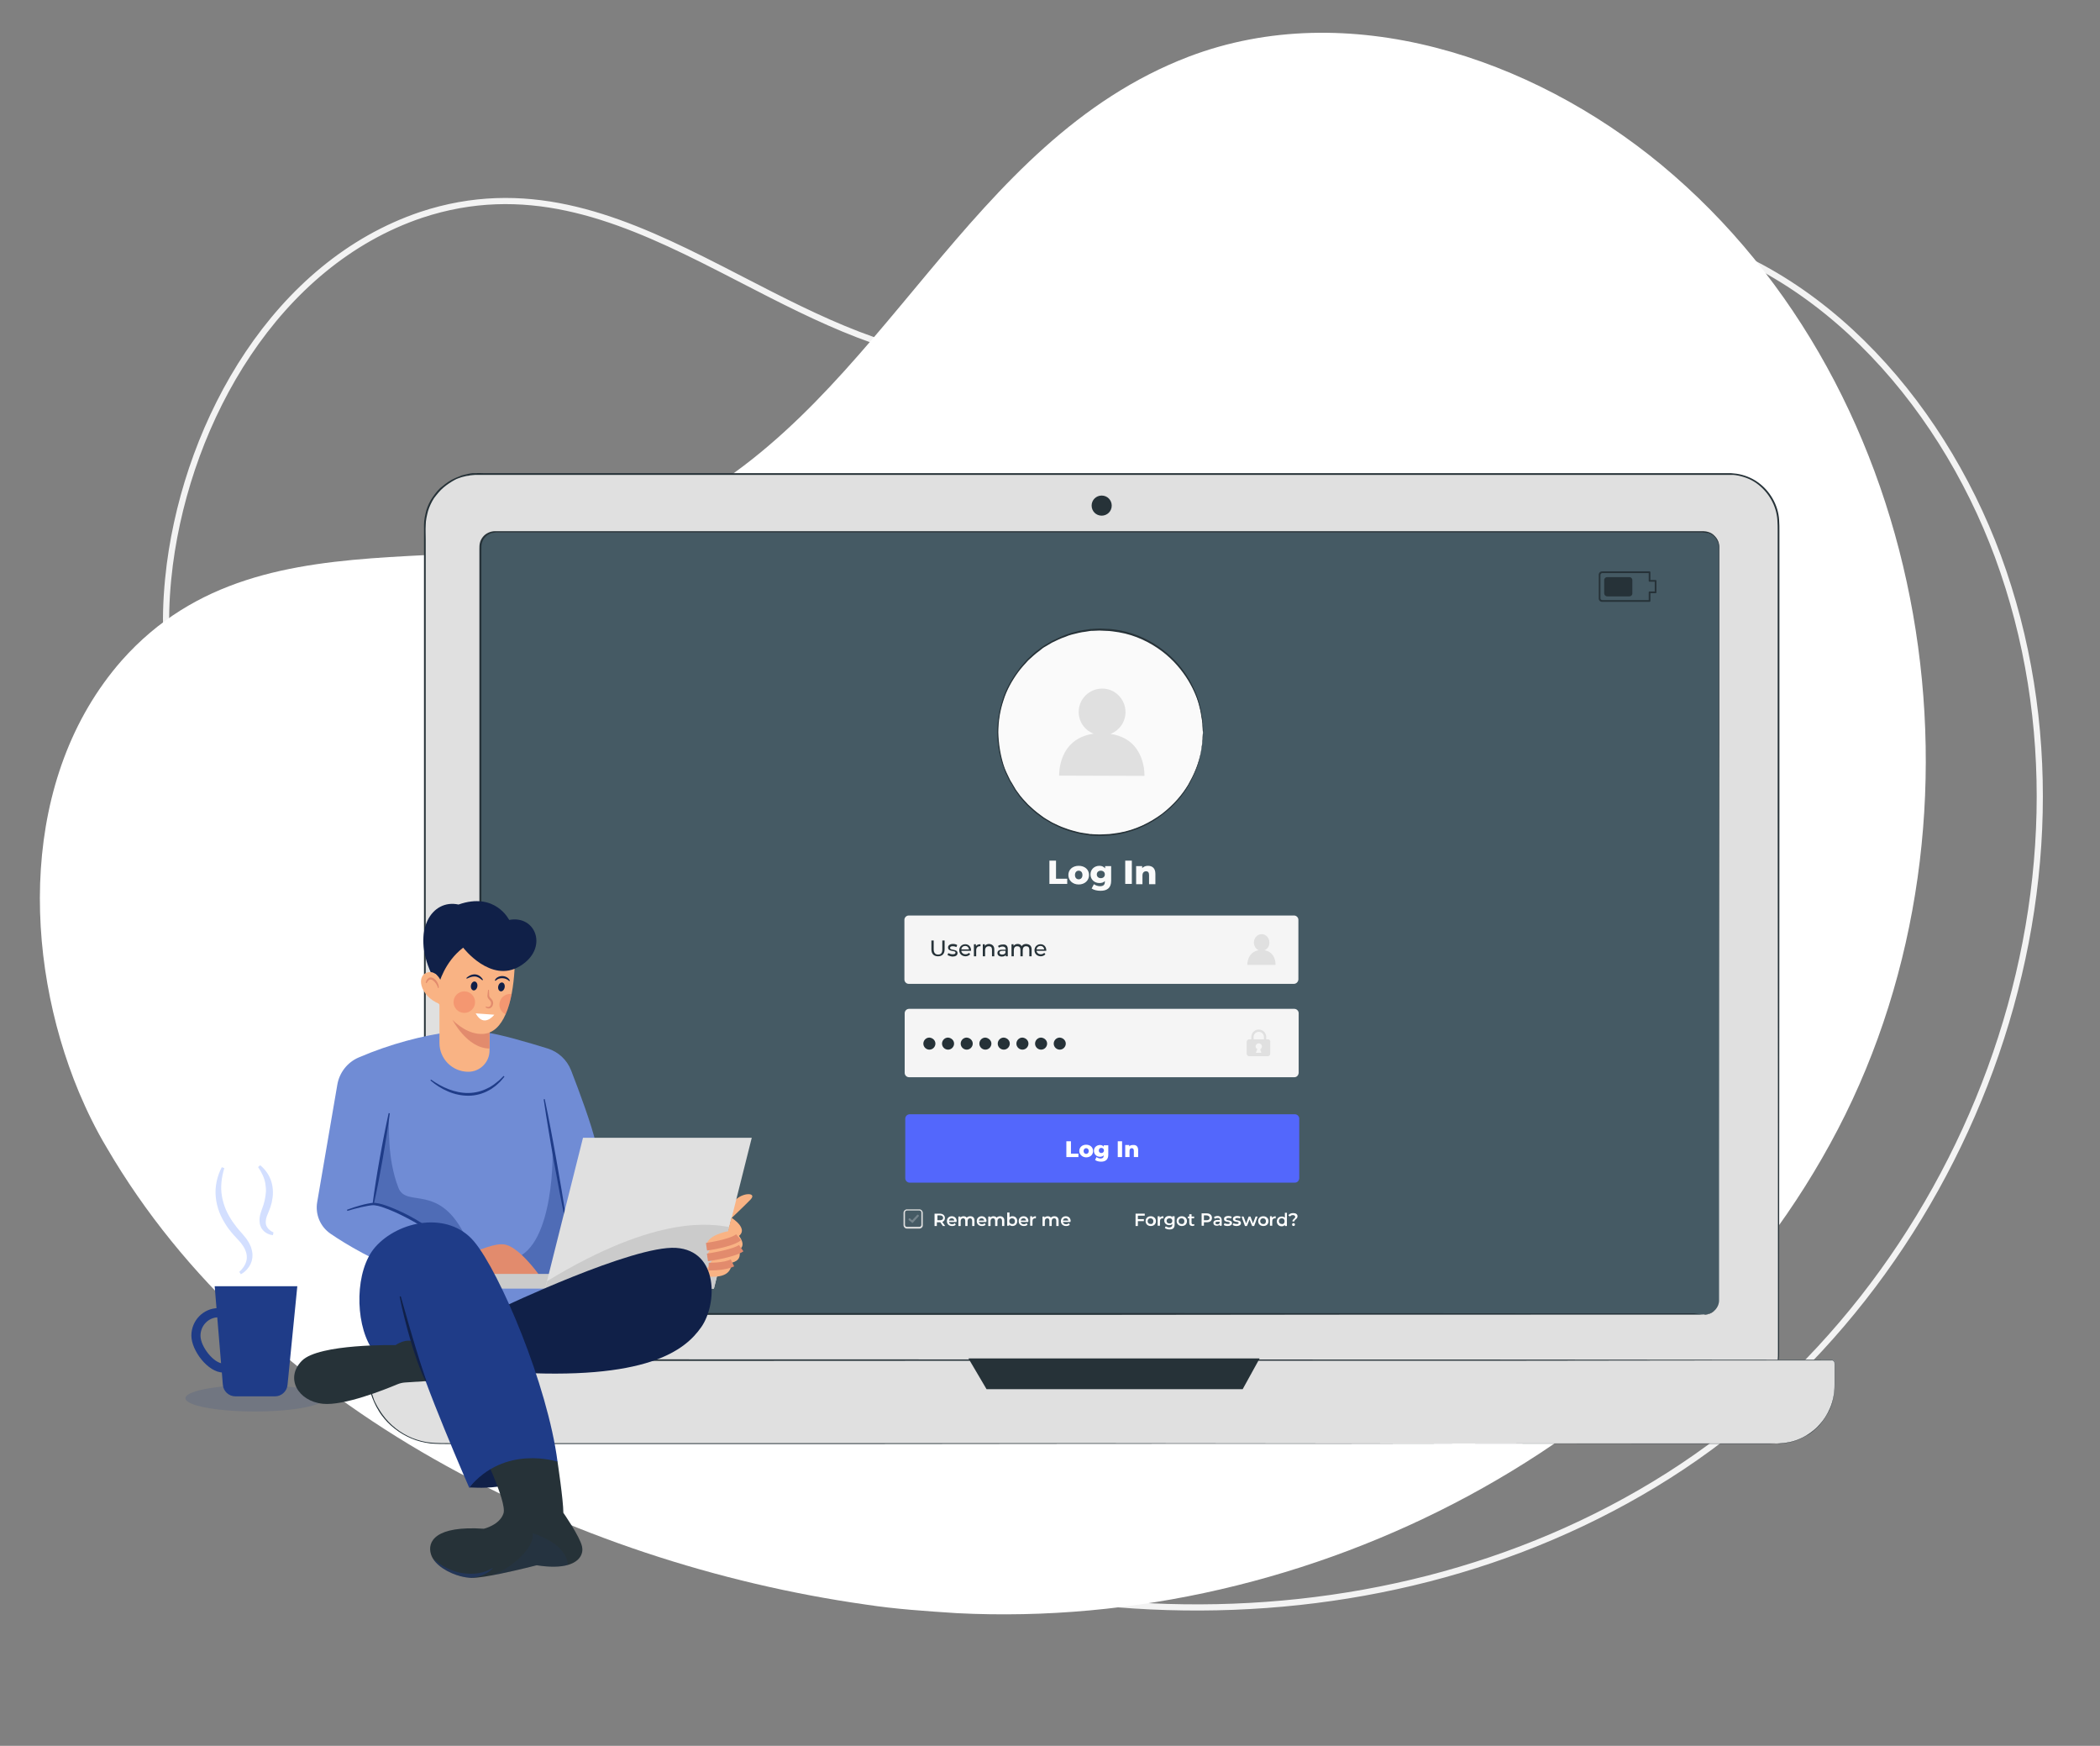 <svg width="681" height="566" viewBox="0 0 681 566" fill="none" xmlns="http://www.w3.org/2000/svg">
<rect x="0" y="0" width="681" height="566" fill="#808080" stroke="none"/>
<mask id="mask0_338_6464" style="mask-type:alpha" maskUnits="userSpaceOnUse" x="-2" y="0" width="683" height="566">
<rect x="-1.258" width="682.258" height="566" fill="#D9D9D9"/>
</mask>
<g mask="url(#mask0_338_6464)">
<path opacity="0.9" d="M53.863 202.948L53.863 202.936C53.759 196.296 54.238 189.533 55.069 182.994C61.243 135.886 89.522 85.55 136.55 69.667C169.959 58.583 198.913 69.757 227.822 84.175C232.153 86.335 236.484 88.57 240.83 90.812C265.393 103.484 290.402 116.386 318.205 117.338C353.122 118.611 385.858 106.607 418.348 94.693C420.864 93.77 423.377 92.849 425.891 91.934C460.944 79.171 495.918 67.701 533.65 73.776C587.468 82.579 628.889 129.003 647.88 180.326C687.351 287.479 637.595 417.117 541.089 478.35C444.586 539.582 312.417 533.298 216.314 470.894C207.856 465.223 199.794 459.816 192.205 453.714L192.205 453.714L192.196 453.707C117.098 394.703 54.146 301.11 53.863 202.948Z" stroke="white" stroke-width="2"/>
<path d="M25.598 354.083C28.172 360.192 31.169 366.329 34.617 372.071C84.274 457.22 185.995 506.754 280.738 520.19C290.415 521.674 300.149 522.314 310.305 522.981C425.096 528.823 543.002 467.833 596.01 366.092C649.018 264.35 627.033 126.71 538.77 53.451C496.445 18.425 436.958 -1.181 385.525 18.353C313.592 45.874 286.884 128.977 220.827 164.097C163.567 194.703 86.743 160.806 39.465 214.13C6.388 251.841 7.242 310.024 25.598 354.083Z" fill="white"/>
<path d="M553.287 463.306H161.24C148.295 463.306 137.773 452.783 137.773 439.839V170.714C137.866 161.309 145.502 153.673 155 153.673H560.644C569.583 153.673 576.847 160.936 576.847 169.876V439.839C576.754 452.783 566.324 463.306 553.287 463.306Z" fill="#E0E0E0"/>
<path d="M553.288 463.306C553.288 463.306 553.567 463.306 554.219 463.213C554.499 463.213 554.964 463.213 555.43 463.12C555.895 463.12 556.454 462.934 557.013 462.934C557.292 462.84 557.665 462.841 558.037 462.747C558.41 462.654 558.689 462.561 559.061 462.468C559.434 462.375 559.807 462.282 560.272 462.189C560.645 462.002 561.11 461.909 561.483 461.723C562.321 461.444 563.252 460.978 564.183 460.512C564.649 460.233 565.115 459.954 565.58 459.674C565.859 459.488 566.046 459.395 566.325 459.209C566.604 459.022 566.791 458.836 567.07 458.65C569.026 457.253 570.981 455.298 572.657 452.783C574.334 450.269 575.637 447.196 576.196 443.75C576.289 443.285 576.289 442.912 576.382 442.447C576.475 441.981 576.475 441.515 576.475 441.05C576.569 440.118 576.569 439.187 576.569 438.256C576.569 436.3 576.569 434.345 576.569 432.296C576.569 428.199 576.569 423.822 576.569 419.166C576.569 382.196 576.569 328.557 576.475 262.44C576.475 245.864 576.475 228.543 576.475 210.478C576.475 201.445 576.475 192.225 576.475 182.82C576.475 180.492 576.475 178.071 576.475 175.743C576.475 174.532 576.475 173.415 576.475 172.204C576.475 170.993 576.475 169.783 576.382 168.665C576.103 163.916 573.496 159.446 569.584 156.652C567.629 155.256 565.301 154.418 562.88 154.045C562.6 154.045 562.321 153.952 561.948 153.952H561.017C560.458 153.952 559.806 153.952 559.155 153.952C557.944 153.952 556.733 153.952 555.43 153.952C550.494 153.952 545.466 153.952 540.437 153.952C530.38 153.952 520.136 153.952 509.799 153.952C489.033 153.952 467.708 153.952 445.917 153.952C358.382 153.952 262.279 153.952 161.241 153.952H156.491C155.746 153.952 154.908 153.952 154.163 153.952L153.046 154.045C152.673 154.045 152.301 154.138 151.928 154.231C151.556 154.231 151.183 154.324 150.811 154.418C150.438 154.511 150.066 154.604 149.693 154.697C148.948 154.976 148.203 155.163 147.552 155.535C146.341 156.187 145.037 157.025 143.827 158.049C142.616 159.074 141.685 160.284 140.754 161.495C139.915 162.799 139.264 164.195 138.798 165.685C138.425 167.175 138.053 168.665 138.053 170.248C137.96 171.832 138.053 173.321 138.053 174.905C138.053 187.383 138.053 199.768 138.053 212.061C138.053 236.645 138.053 260.857 138.053 284.696C138.053 332.282 138.053 378.192 138.053 421.96C138.053 427.454 138.053 432.855 138.053 438.256C138.053 439.653 138.146 440.957 138.239 442.26L138.519 444.216C138.612 444.868 138.798 445.52 138.984 446.172C139.729 448.686 140.94 451.107 142.43 453.249C145.503 457.533 150.066 460.699 155.094 462.096C155.746 462.282 156.305 462.468 156.957 462.561L158.913 462.84C160.216 462.934 161.52 463.027 162.824 462.934C165.431 462.934 168.039 462.934 170.646 462.934C191.412 462.934 211.527 462.934 230.99 462.934C269.915 462.934 306.14 462.934 339.198 462.934C405.409 462.934 458.954 463.027 495.924 463.027C514.456 463.027 528.797 463.027 538.574 463.027C543.417 463.027 547.142 463.027 549.656 463.027C552.077 463.213 553.288 463.306 553.288 463.306C553.288 463.306 551.984 463.306 549.47 463.306C546.956 463.306 543.231 463.306 538.388 463.306C528.61 463.306 514.269 463.306 495.738 463.306C458.768 463.306 405.223 463.306 339.012 463.399C305.954 463.399 269.729 463.399 230.803 463.399C211.341 463.399 191.226 463.399 170.46 463.399C167.852 463.399 165.245 463.399 162.637 463.399C161.334 463.399 160.03 463.306 158.726 463.306L156.771 463.027C156.119 462.934 155.467 462.747 154.815 462.561C149.693 461.164 145.037 457.998 141.964 453.528C140.381 451.386 139.17 448.872 138.425 446.265C138.239 445.613 138.053 444.961 137.96 444.309L137.681 442.26C137.587 440.864 137.494 439.56 137.494 438.163C137.494 432.762 137.494 427.361 137.494 421.866C137.494 378.099 137.494 332.189 137.494 284.603C137.494 260.764 137.494 236.552 137.494 211.967C137.494 199.675 137.494 187.29 137.494 174.811C137.494 173.228 137.494 171.738 137.494 170.155C137.494 168.572 137.867 166.989 138.239 165.499C138.705 164.009 139.357 162.519 140.288 161.216C141.219 159.912 142.15 158.608 143.454 157.677C144.665 156.652 145.968 155.721 147.458 155.069C148.203 154.697 148.948 154.511 149.693 154.138C150.066 154.045 150.438 153.952 150.811 153.859C151.183 153.766 151.556 153.673 152.021 153.579C152.394 153.486 152.766 153.486 153.232 153.393H154.443C155.281 153.3 156.026 153.393 156.771 153.393H161.52C262.465 153.393 358.661 153.393 446.197 153.393C468.08 153.393 489.406 153.393 510.079 153.393C520.416 153.393 530.659 153.393 540.716 153.393C545.745 153.393 550.774 153.393 555.709 153.393C556.92 153.393 558.223 153.393 559.434 153.393C560.086 153.393 560.645 153.393 561.296 153.393L562.228 153.486C562.507 153.486 562.88 153.579 563.159 153.579C565.58 153.952 568.001 154.883 569.957 156.28C573.961 159.074 576.662 163.73 576.941 168.572C577.034 169.783 577.034 170.993 577.034 172.204C577.034 173.415 577.034 174.625 577.034 175.743C577.034 178.071 577.034 180.492 577.034 182.82C577.034 192.225 577.034 201.445 577.034 210.478C577.034 228.543 577.034 245.864 577.034 262.44C577.034 328.65 576.941 382.196 576.941 419.166C576.941 423.822 576.941 428.199 576.941 432.296C576.941 434.345 576.941 436.3 576.941 438.256C576.941 439.187 576.941 440.118 576.848 441.05C576.848 441.515 576.848 441.981 576.755 442.447C576.662 442.912 576.662 443.378 576.569 443.75C576.01 447.289 574.613 450.362 572.937 452.876C571.261 455.391 569.212 457.346 567.256 458.743C566.977 458.929 566.791 459.116 566.511 459.302C566.232 459.488 566.046 459.581 565.766 459.767C565.301 460.047 564.835 460.326 564.37 460.606C563.438 461.071 562.507 461.537 561.669 461.816C561.203 462.002 560.831 462.096 560.458 462.282C560.086 462.375 559.62 462.468 559.248 462.561C558.875 462.654 558.503 462.747 558.13 462.84C557.758 462.934 557.478 462.934 557.106 463.027C556.454 463.12 555.988 463.213 555.523 463.213C555.057 463.213 554.685 463.213 554.312 463.306C553.66 463.213 553.288 463.306 553.288 463.306Z" fill="#263238"/>
<path d="M576.29 467.962H142.151C129.579 467.962 119.429 457.812 119.429 445.24V441.702C119.429 441.236 119.801 440.864 120.267 440.864H594.169C594.635 440.864 595.007 441.236 595.007 441.702V449.151C595.007 459.581 586.626 467.962 576.29 467.962Z" fill="#E0E0E0"/>
<path d="M576.291 467.962C576.291 467.962 576.477 467.962 576.943 467.962C577.409 467.869 577.967 467.962 578.806 467.776C580.482 467.59 582.996 467.031 585.79 465.355C587.187 464.517 588.677 463.399 589.98 461.909C591.377 460.419 592.588 458.557 593.519 456.322C594.45 454.087 594.916 451.573 594.916 448.779C594.916 447.382 594.916 445.985 594.916 444.495C594.916 443.75 594.916 443.005 594.916 442.26C594.916 441.888 594.916 441.516 594.636 441.236C594.357 440.957 593.985 441.05 593.612 441.05C568.655 441.05 532.523 441.05 487.918 441.143C398.613 441.143 275.318 441.143 139.079 441.236C134.796 441.236 130.605 441.236 126.321 441.236H123.155H121.572H120.827H120.362C120.268 441.236 120.175 441.236 120.082 441.329C119.896 441.422 119.803 441.609 119.71 441.702C119.71 441.888 119.71 442.167 119.71 442.447V444.03C119.71 445.054 119.71 446.172 119.803 447.196C119.989 449.245 120.362 451.293 121.107 453.249C121.386 454.273 121.945 455.111 122.41 456.043C122.969 456.881 123.435 457.812 124.087 458.65C126.508 462.003 129.86 464.61 133.678 466.193C135.541 466.938 137.589 467.497 139.638 467.683C141.687 467.869 143.735 467.869 145.784 467.869C149.882 467.869 153.979 467.869 158.076 467.869C166.271 467.869 174.373 467.869 182.381 467.869C214.509 467.869 245.519 467.869 275.039 467.869C334.079 467.869 387.252 467.869 431.858 467.962C476.464 467.962 512.595 468.056 537.552 468.056C550.031 468.056 559.715 468.056 566.327 468.056C569.586 468.056 572.101 468.056 573.777 468.056C575.453 467.962 576.291 467.962 576.291 467.962C576.291 467.962 575.453 467.962 573.777 467.962C572.101 467.962 569.586 467.962 566.327 467.962C559.715 467.962 550.031 467.962 537.552 467.962C512.595 467.962 476.464 467.962 431.858 468.056C387.252 468.056 334.079 468.056 275.039 468.149C245.519 468.149 214.509 468.149 182.381 468.149C174.373 468.149 166.271 468.149 158.076 468.149C153.979 468.149 149.882 468.149 145.784 468.149C143.735 468.149 141.687 468.149 139.545 467.962C137.496 467.683 135.448 467.217 133.492 466.379C129.674 464.796 126.135 462.096 123.714 458.743C123.062 457.905 122.597 456.974 122.038 456.043C121.572 455.111 121.107 454.18 120.734 453.156C119.989 451.2 119.524 449.058 119.337 447.01C119.244 445.985 119.244 444.961 119.244 443.937V442.354C119.244 442.074 119.244 441.888 119.244 441.515C119.337 441.143 119.617 440.957 119.896 440.771C120.082 440.677 120.268 440.677 120.362 440.677H120.734H121.572H123.155H126.321C130.512 440.677 134.796 440.677 139.079 440.677C275.318 440.677 398.613 440.771 487.918 440.771C532.523 440.771 568.655 440.864 593.612 440.864H594.171C594.357 440.864 594.636 440.957 594.73 441.143C594.916 441.329 595.009 441.516 595.009 441.702C595.009 441.888 595.009 442.074 595.009 442.26C595.009 443.005 595.009 443.75 595.009 444.495C595.009 445.985 595.009 447.382 595.009 448.779C595.009 451.573 594.543 454.18 593.612 456.415C592.681 458.65 591.377 460.513 590.073 462.003C588.677 463.492 587.28 464.703 585.79 465.448C582.903 467.124 580.389 467.683 578.806 467.869C577.967 468.056 577.316 467.962 576.943 468.056C576.571 467.962 576.291 467.962 576.291 467.962Z" fill="#263238"/>
<path d="M552.629 426.15H160.675C157.975 426.15 155.833 424.009 155.833 421.308V177.419C155.833 174.719 157.975 172.577 160.675 172.577H552.629C555.33 172.577 557.472 174.719 557.472 177.419V421.308C557.565 424.009 555.33 426.15 552.629 426.15Z" fill="#455A64"/>
<path d="M552.629 426.151C552.629 426.151 552.908 426.151 553.467 426.058C554.025 425.964 554.864 425.685 555.702 425.033C556.54 424.381 557.378 423.078 557.471 421.401C557.471 419.725 557.471 417.863 557.471 415.721C557.471 407.061 557.471 394.21 557.471 377.82C557.471 344.854 557.471 297.176 557.378 238.229C557.378 223.515 557.378 208.057 557.378 191.947C557.378 187.942 557.378 183.845 557.378 179.748V178.165C557.378 177.606 557.378 177.14 557.285 176.675C557.192 175.65 556.633 174.812 555.981 174.067C555.236 173.322 554.398 172.857 553.374 172.763C552.908 172.67 552.349 172.67 551.884 172.67H550.3C541.919 172.67 533.445 172.67 524.785 172.67C490.143 172.67 453.173 172.67 414.155 172.67C336.211 172.67 250.631 172.67 160.767 172.67C159.464 172.67 158.067 173.229 157.229 174.253C156.763 174.719 156.484 175.371 156.298 176.023C156.111 176.675 156.111 177.326 156.111 178.071C156.111 180.865 156.111 183.659 156.111 186.452C156.111 192.04 156.111 197.627 156.111 203.121C156.111 214.203 156.111 225.285 156.111 236.18C156.111 258.064 156.111 279.668 156.111 300.807C156.111 322.039 156.111 342.806 156.111 363.2C156.111 373.35 156.111 383.5 156.111 393.465C156.111 398.493 156.111 403.429 156.111 408.364C156.111 410.785 156.111 413.3 156.111 415.721C156.111 416.932 156.111 418.142 156.111 419.353C156.111 420.563 156.018 421.774 156.484 422.891C156.949 424.009 157.788 424.847 158.812 425.313C159.371 425.592 159.929 425.685 160.488 425.685C161.047 425.685 161.699 425.685 162.257 425.685C164.679 425.685 167.1 425.685 169.521 425.685C174.363 425.685 179.113 425.685 183.862 425.685C193.36 425.685 202.673 425.685 211.985 425.685C230.423 425.685 248.396 425.685 265.717 425.685C300.359 425.685 332.672 425.685 362.099 425.685C421.046 425.685 468.725 425.778 501.597 425.778C518.08 425.778 530.838 425.778 539.498 425.778C543.875 425.778 547.134 425.778 549.369 425.778C551.511 426.151 552.629 426.151 552.629 426.151C552.629 426.151 551.511 426.151 549.276 426.151C547.041 426.151 543.782 426.151 539.405 426.151C530.745 426.151 517.894 426.151 501.504 426.151C468.539 426.151 420.86 426.151 362.006 426.244C332.579 426.244 300.266 426.244 265.624 426.244C248.303 426.244 230.423 426.244 211.892 426.244C202.673 426.244 193.267 426.244 183.769 426.244C179.02 426.244 174.27 426.244 169.428 426.244C167.007 426.244 164.586 426.244 162.164 426.244C161.512 426.244 160.954 426.244 160.302 426.244C159.65 426.244 158.998 426.058 158.439 425.778C157.322 425.22 156.298 424.288 155.832 423.078C155.553 422.519 155.459 421.867 155.459 421.215V419.353C155.459 418.142 155.459 416.932 155.459 415.721C155.459 413.3 155.459 410.785 155.459 408.364C155.459 403.429 155.459 398.493 155.459 393.465C155.459 383.5 155.459 373.443 155.459 363.2C155.459 342.806 155.459 321.946 155.459 300.807C155.459 279.575 155.459 258.064 155.459 236.18C155.459 225.192 155.459 214.203 155.459 203.121C155.459 197.534 155.459 192.04 155.459 186.452C155.459 183.659 155.459 180.865 155.459 178.071C155.459 177.42 155.459 176.581 155.646 175.93C155.832 175.185 156.204 174.533 156.67 173.974C157.601 172.857 159.091 172.205 160.581 172.205C250.445 172.205 336.118 172.205 413.969 172.205C452.894 172.205 489.957 172.205 524.599 172.205C533.259 172.205 541.733 172.205 550.114 172.205H551.697C552.256 172.205 552.722 172.205 553.28 172.298C554.398 172.484 555.329 172.95 556.074 173.788C556.819 174.533 557.378 175.557 557.471 176.581C557.564 177.14 557.564 177.606 557.564 178.165V179.748C557.564 183.845 557.564 187.942 557.564 191.947C557.564 208.057 557.564 223.422 557.564 238.229C557.564 297.176 557.471 344.854 557.471 377.82C557.471 394.303 557.471 407.061 557.471 415.721C557.471 417.863 557.471 419.818 557.471 421.495C557.378 423.171 556.54 424.381 555.702 425.126C554.864 425.871 553.932 426.058 553.467 426.151C553.187 426.244 553.001 426.244 552.815 426.244C552.722 426.151 552.629 426.151 552.629 426.151Z" fill="#263238"/>
<path d="M314.054 440.397L319.921 450.362H402.986L408.481 440.397H314.054Z" fill="#263238"/>
<path d="M360.517 163.916C360.517 165.779 359.027 167.175 357.258 167.175C355.396 167.175 353.999 165.686 353.999 163.916C353.999 162.054 355.489 160.657 357.258 160.657C359.121 160.657 360.517 162.147 360.517 163.916Z" fill="#263238"/>
<path d="M419.56 318.966H294.682C293.937 318.966 293.285 318.314 293.285 317.569V298.199C293.285 297.454 293.937 296.803 294.682 296.803H419.653C420.398 296.803 421.05 297.454 421.05 298.199V317.569C420.957 318.407 420.305 318.966 419.56 318.966Z" fill="#F5F5F5"/>
<path d="M419.745 349.231H294.774C294.029 349.231 293.377 348.579 293.377 347.834V328.464C293.377 327.719 294.029 327.068 294.774 327.068H419.745C420.49 327.068 421.142 327.719 421.142 328.464V347.834C421.048 348.672 420.49 349.231 419.745 349.231Z" fill="#F5F5F5"/>
<path d="M302.039 307.791V304.904H302.784V307.791C302.784 308.909 303.343 309.467 304.181 309.467C305.112 309.467 305.578 309.002 305.578 307.791V304.904H306.323V307.791C306.323 309.281 305.485 310.026 304.181 310.026C302.877 310.026 302.039 309.281 302.039 307.791Z" fill="#263238"/>
<path d="M307.254 309.56L307.533 309.002C307.905 309.188 308.371 309.374 308.93 309.374C309.582 309.374 309.861 309.188 309.861 308.815C309.861 307.977 307.44 308.722 307.44 307.139C307.44 306.487 308.092 306.022 309.023 306.022C309.488 306.022 310.047 306.115 310.42 306.394L310.14 307.046C309.768 306.86 309.395 306.767 309.023 306.767C308.371 306.767 308.092 306.953 308.092 307.325C308.092 308.257 310.513 307.512 310.513 309.002C310.513 309.747 309.861 310.119 308.837 310.119C308.185 310.026 307.533 309.84 307.254 309.56Z" fill="#263238"/>
<path d="M314.889 308.257H311.723C311.816 308.909 312.375 309.374 313.12 309.374C313.586 309.374 313.958 309.188 314.237 308.909L314.61 309.374C314.237 309.747 313.772 310.026 313.12 310.026C311.909 310.026 311.071 309.188 311.071 308.071C311.071 306.953 311.909 306.115 313.027 306.115C314.144 306.115 314.889 306.953 314.889 308.071C314.889 308.164 314.889 308.257 314.889 308.257ZM311.723 307.791H314.237C314.144 307.139 313.679 306.674 313.027 306.674C312.282 306.674 311.816 307.139 311.723 307.791Z" fill="#263238"/>
<path d="M317.964 306.115V306.767C317.871 306.767 317.871 306.767 317.778 306.767C317.033 306.767 316.567 307.232 316.567 308.071V310.026H315.822V306.115H316.474V306.767C316.753 306.301 317.219 306.115 317.964 306.115Z" fill="#263238"/>
<path d="M322.433 307.791V310.026H321.688V307.884C321.688 307.139 321.316 306.767 320.664 306.767C319.919 306.767 319.453 307.232 319.453 308.07V310.026H318.708V306.115H319.36V306.674C319.64 306.301 320.105 306.022 320.757 306.022C321.781 306.115 322.433 306.674 322.433 307.791Z" fill="#263238"/>
<path d="M326.81 307.698V310.026H326.158V309.56C325.972 309.933 325.506 310.119 324.854 310.119C324.016 310.119 323.457 309.653 323.457 309.002C323.457 308.35 323.83 307.884 325.04 307.884H326.158V307.791C326.158 307.232 325.785 306.86 325.133 306.86C324.668 306.86 324.202 307.046 323.923 307.232L323.644 306.674C324.016 306.394 324.575 306.208 325.227 306.208C326.158 306.115 326.81 306.58 326.81 307.698ZM326.065 308.815V308.257H325.04C324.389 308.257 324.109 308.536 324.109 308.815C324.109 309.188 324.388 309.467 324.947 309.467C325.506 309.467 325.972 309.281 326.065 308.815Z" fill="#263238"/>
<path d="M334.539 307.791V310.026H333.794V307.884C333.794 307.139 333.422 306.767 332.77 306.767C332.025 306.767 331.653 307.232 331.653 308.07V310.026H330.908V307.884C330.908 307.139 330.535 306.767 329.883 306.767C329.138 306.767 328.766 307.232 328.766 308.07V310.026H328.021V306.115H328.673V306.674C328.952 306.301 329.418 306.022 329.976 306.022C330.535 306.022 331.094 306.208 331.28 306.767C331.559 306.301 332.118 306.022 332.77 306.022C333.887 306.115 334.539 306.674 334.539 307.791Z" fill="#263238"/>
<path d="M339.289 308.257H336.122C336.216 308.909 336.774 309.374 337.519 309.374C337.985 309.374 338.357 309.188 338.637 308.909L339.009 309.374C338.637 309.747 338.171 310.026 337.519 310.026C336.309 310.026 335.471 309.188 335.471 308.071C335.471 306.953 336.309 306.115 337.426 306.115C338.544 306.115 339.289 306.953 339.289 308.071C339.289 308.164 339.289 308.257 339.289 308.257ZM336.122 307.791H338.637C338.544 307.139 338.078 306.674 337.426 306.674C336.681 306.674 336.216 307.139 336.122 307.791Z" fill="#263238"/>
<path d="M419.932 383.407H294.961C294.216 383.407 293.564 382.755 293.564 382.01V362.64C293.564 361.895 294.216 361.244 294.961 361.244H419.932C420.677 361.244 421.329 361.895 421.329 362.64V382.01C421.236 382.848 420.677 383.407 419.932 383.407Z" fill="#5367FC"/>
<path d="M345.898 369.997H347.295V374.002H349.716V375.119H345.805V369.997H345.898Z" fill="white"/>
<path d="M349.996 373.163C349.996 371.953 350.927 371.115 352.231 371.115C353.534 371.115 354.466 371.953 354.466 373.163C354.466 374.374 353.534 375.212 352.231 375.212C351.02 375.212 349.996 374.281 349.996 373.163ZM353.069 373.163C353.069 372.605 352.696 372.232 352.231 372.232C351.765 372.232 351.392 372.605 351.392 373.163C351.392 373.722 351.765 374.095 352.231 374.095C352.696 374.095 353.069 373.722 353.069 373.163Z" fill="white"/>
<path d="M359.401 371.115V374.374C359.401 375.864 358.563 376.609 357.073 376.609C356.328 376.609 355.583 376.423 355.117 376.05L355.583 375.119C355.955 375.398 356.421 375.585 356.886 375.585C357.631 375.585 357.911 375.212 357.911 374.653V374.56C357.631 374.84 357.259 375.026 356.7 375.026C355.676 375.026 354.745 374.281 354.745 373.07C354.745 371.953 355.676 371.208 356.7 371.208C357.259 371.208 357.631 371.394 357.911 371.767V371.301H359.401V371.115ZM358.004 372.977C358.004 372.512 357.631 372.139 357.166 372.139C356.7 372.139 356.328 372.418 356.328 372.977C356.328 373.536 356.7 373.815 357.166 373.815C357.631 373.815 358.004 373.443 358.004 372.977Z" fill="white"/>
<path d="M362.474 369.997H363.871V375.119H362.474V369.997Z" fill="white"/>
<path d="M369.086 372.884V375.119H367.689V373.07C367.689 372.512 367.41 372.232 367.037 372.232C366.571 372.232 366.292 372.512 366.292 373.163V375.119H364.895V371.208H366.199V371.673C366.478 371.301 366.944 371.208 367.41 371.208C368.341 371.115 369.086 371.58 369.086 372.884Z" fill="white"/>
<path d="M303.341 338.335C303.341 339.36 302.503 340.291 301.386 340.291C300.361 340.291 299.43 339.453 299.43 338.335C299.43 337.311 300.268 336.38 301.386 336.38C302.503 336.473 303.341 337.311 303.341 338.335Z" fill="#263238"/>
<path d="M309.395 338.335C309.395 339.36 308.556 340.291 307.439 340.291C306.415 340.291 305.483 339.453 305.483 338.335C305.483 337.311 306.322 336.38 307.439 336.38C308.556 336.473 309.395 337.311 309.395 338.335Z" fill="#263238"/>
<path d="M315.448 338.335C315.448 339.36 314.61 340.291 313.492 340.291C312.468 340.291 311.537 339.453 311.537 338.335C311.537 337.311 312.375 336.38 313.492 336.38C314.61 336.473 315.448 337.311 315.448 338.335Z" fill="#263238"/>
<path d="M321.499 338.335C321.499 339.36 320.661 340.291 319.543 340.291C318.519 340.291 317.588 339.453 317.588 338.335C317.588 337.311 318.426 336.38 319.543 336.38C320.568 336.473 321.499 337.311 321.499 338.335Z" fill="#263238"/>
<path d="M327.461 338.335C327.461 339.36 326.622 340.291 325.505 340.291C324.481 340.291 323.549 339.453 323.549 338.335C323.549 337.311 324.388 336.38 325.505 336.38C326.622 336.473 327.461 337.311 327.461 338.335Z" fill="#263238"/>
<path d="M333.514 338.335C333.514 339.36 332.676 340.291 331.558 340.291C330.534 340.291 329.603 339.453 329.603 338.335C329.603 337.311 330.441 336.38 331.558 336.38C332.676 336.473 333.514 337.311 333.514 338.335Z" fill="#263238"/>
<path d="M339.567 338.335C339.567 339.36 338.729 340.291 337.611 340.291C336.587 340.291 335.656 339.453 335.656 338.335C335.656 337.311 336.494 336.38 337.611 336.38C338.729 336.473 339.567 337.311 339.567 338.335Z" fill="#263238"/>
<path d="M345.618 338.335C345.618 339.36 344.78 340.291 343.663 340.291C342.638 340.291 341.707 339.453 341.707 338.335C341.707 337.311 342.545 336.38 343.663 336.38C344.78 336.473 345.618 337.311 345.618 338.335Z" fill="#263238"/>
<path d="M411.085 336.938H410.619V336.193C410.619 334.89 409.595 333.772 408.198 333.772C406.894 333.772 405.777 334.797 405.777 336.193V336.938H405.125C404.659 336.938 404.287 337.311 404.287 337.777V341.595C404.287 342.06 404.659 342.433 405.125 342.433H411.085C411.55 342.433 411.923 342.06 411.923 341.595V337.777C412.016 337.311 411.643 336.938 411.085 336.938ZM409.036 341.315H407.267L407.732 340.105C407.36 339.918 407.174 339.639 407.174 339.267C407.174 338.708 407.639 338.242 408.198 338.242C408.757 338.242 409.222 338.708 409.222 339.267C409.222 339.639 408.943 340.012 408.664 340.198L409.036 341.315ZM409.874 336.938H406.522V336.193C406.522 335.262 407.267 334.517 408.198 334.517C409.129 334.517 409.874 335.262 409.874 336.193V336.938Z" fill="#E0E0E0"/>
<path d="M389.676 242.694C392.585 224.564 380.246 207.51 362.117 204.602C343.987 201.693 326.933 214.032 324.025 232.162C321.116 250.291 333.455 267.345 351.585 270.254C369.714 273.162 386.768 260.823 389.676 242.694Z" fill="#FAFAFA"/>
<path d="M390.133 237.484C390.133 237.484 390.133 237.297 390.04 236.925C390.04 236.552 389.947 235.994 389.947 235.342C389.947 234.969 389.947 234.597 389.854 234.224C389.854 233.759 389.76 233.293 389.667 232.827C389.481 231.803 389.388 230.686 389.015 229.382C388.457 226.774 387.246 223.794 385.29 220.535C383.335 217.369 380.634 214.017 376.816 211.13C373.091 208.336 368.342 205.915 362.848 204.984C361.451 204.797 360.054 204.518 358.657 204.518C357.912 204.518 357.261 204.425 356.516 204.425C355.771 204.425 355.026 204.518 354.281 204.518C353.908 204.518 353.536 204.518 353.163 204.611L352.046 204.797C351.301 204.891 350.556 204.984 349.811 205.17C348.321 205.542 346.831 205.822 345.434 206.474C343.944 206.939 342.547 207.684 341.15 208.336C340.498 208.709 339.753 209.174 339.102 209.547C338.357 209.919 337.798 210.385 337.146 210.944C335.842 211.875 334.632 212.992 333.421 214.11C332.304 215.32 331.186 216.531 330.162 217.928C328.206 220.628 326.437 223.701 325.412 227.054C324.295 230.406 323.736 233.852 323.736 237.484C323.829 241.115 324.388 244.561 325.412 247.913C325.692 248.751 325.971 249.59 326.344 250.334C326.716 251.079 327.089 251.918 327.461 252.663C327.647 253.035 327.834 253.408 328.113 253.78L328.765 254.898L329.417 256.015L330.162 257.039C331.093 258.436 332.304 259.647 333.421 260.857C334.632 261.975 335.842 263.092 337.146 264.024C337.798 264.489 338.45 265.048 339.102 265.42C339.753 265.793 340.498 266.258 341.15 266.631C342.547 267.283 343.944 268.028 345.434 268.493C346.831 269.052 348.414 269.425 349.811 269.797C350.556 269.983 351.301 270.077 352.046 270.17L353.163 270.356C353.536 270.449 353.908 270.356 354.281 270.449C355.026 270.449 355.771 270.542 356.516 270.542C357.261 270.542 357.912 270.449 358.657 270.449C360.054 270.449 361.451 270.17 362.848 269.983C368.342 269.052 372.998 266.631 376.816 263.837C380.541 260.95 383.335 257.691 385.29 254.432C387.153 251.173 388.364 248.193 389.015 245.585C389.388 244.281 389.574 243.164 389.667 242.14C389.76 241.674 389.854 241.208 389.854 240.743C389.854 240.277 389.947 239.905 389.947 239.625C389.947 238.973 390.04 238.415 390.04 238.042C390.133 237.67 390.133 237.484 390.133 237.484C390.133 237.484 390.133 237.67 390.133 238.042C390.133 238.415 390.133 238.973 390.04 239.625C390.04 239.998 390.04 240.37 389.947 240.836C389.947 241.302 389.854 241.767 389.76 242.233C389.574 243.257 389.481 244.375 389.109 245.678C388.55 248.286 387.339 251.359 385.477 254.618C383.614 257.877 380.821 261.23 377.003 264.117C373.278 267.003 368.435 269.425 362.941 270.449C361.544 270.635 360.147 270.915 358.75 270.915C358.005 270.915 357.26 271.008 356.609 271.008C355.864 271.008 355.119 270.915 354.374 270.915C354.001 270.915 353.629 270.915 353.256 270.822L352.139 270.635C351.394 270.542 350.649 270.449 349.904 270.263C348.414 269.89 346.924 269.611 345.434 268.959C343.944 268.493 342.547 267.748 341.057 267.003C340.312 266.631 339.66 266.165 339.008 265.793C338.263 265.42 337.612 264.862 336.96 264.396C335.563 263.465 334.445 262.254 333.142 261.137C332.024 259.926 330.814 258.716 329.882 257.226L329.137 256.201L328.486 255.084L327.834 253.966C327.554 253.594 327.368 253.221 327.182 252.849C326.809 252.104 326.437 251.266 326.064 250.521C325.785 249.683 325.412 248.845 325.133 248.006C324.016 244.654 323.457 241.022 323.364 237.39C323.457 233.759 324.016 230.22 325.133 226.774C326.157 223.422 327.927 220.349 329.975 217.555C330.907 216.158 332.117 214.948 333.235 213.644C334.445 212.527 335.656 211.316 337.053 210.385C337.705 209.919 338.357 209.36 339.102 208.988C339.847 208.615 340.498 208.15 341.15 207.777C342.64 207.125 344.037 206.38 345.527 205.822C347.017 205.263 348.507 204.891 349.997 204.518C350.742 204.332 351.487 204.239 352.232 204.146L353.349 203.959C353.722 203.866 354.094 203.959 354.467 203.866C355.212 203.866 355.957 203.773 356.702 203.773C357.447 203.773 358.192 203.866 358.844 203.866C360.334 203.866 361.73 204.146 363.034 204.332C368.528 205.356 373.371 207.777 377.096 210.664C380.914 213.551 383.614 216.903 385.57 220.163C387.432 223.422 388.643 226.495 389.202 229.102C389.574 230.406 389.667 231.524 389.854 232.548C389.947 233.014 390.04 233.479 390.04 233.945C390.04 234.41 390.04 234.783 390.133 235.155C390.133 235.807 390.133 236.366 390.226 236.739C390.133 237.297 390.133 237.484 390.133 237.484Z" fill="#263238"/>
<path d="M360.141 237.949C362.935 236.831 364.984 234.131 364.984 230.871C364.984 226.681 361.631 223.235 357.441 223.235C353.25 223.235 349.805 226.588 349.805 230.778C349.805 234.038 351.76 236.738 354.647 237.856C342.914 239.532 343.472 251.452 343.472 251.452L371.13 251.545C371.13 251.731 371.782 239.625 360.141 237.949Z" fill="#E0E0E0"/>
<path d="M298.125 398.307H294.121C293.469 398.307 293.003 397.748 293.003 397.189V393.185C293.003 392.533 293.562 392.067 294.121 392.067H298.125C298.777 392.067 299.242 392.626 299.242 393.185V397.189C299.335 397.748 298.777 398.307 298.125 398.307ZM294.121 392.44C293.748 392.44 293.469 392.719 293.469 393.092V397.096C293.469 397.468 293.748 397.748 294.121 397.748H298.125C298.497 397.748 298.777 397.468 298.777 397.096V393.092C298.777 392.719 298.497 392.44 298.125 392.44H294.121Z" fill="#E0E0E0"/>
<path d="M305.761 397.468L304.923 396.258C304.83 396.258 304.83 396.258 304.737 396.258H303.806V397.468H303.061V393.464H304.737C305.761 393.464 306.413 394.023 306.413 394.861C306.413 395.513 306.134 395.885 305.575 396.165L306.506 397.468H305.761ZM304.83 394.023H303.992V395.606H304.83C305.482 395.606 305.854 395.327 305.854 394.768C305.761 394.302 305.482 394.023 304.83 394.023Z" fill="white"/>
<path d="M310.139 396.165H307.718C307.811 396.63 308.183 396.91 308.742 396.91C309.114 396.91 309.394 396.817 309.58 396.537L309.952 397.003C309.673 397.375 309.208 397.469 308.742 397.469C307.718 397.469 307.066 396.817 307.066 395.885C307.066 394.954 307.718 394.302 308.649 394.302C309.58 394.302 310.232 394.954 310.232 395.885C310.232 395.979 310.139 396.072 310.139 396.165ZM307.718 395.699H309.487C309.394 395.234 309.114 394.954 308.649 394.954C308.183 394.954 307.811 395.234 307.718 395.699Z" fill="white"/>
<path d="M316.006 395.699V397.469H315.261V395.792C315.261 395.234 314.981 394.954 314.609 394.954C314.143 394.954 313.771 395.234 313.771 395.885V397.469H313.026V395.792C313.026 395.234 312.746 394.954 312.374 394.954C311.908 394.954 311.536 395.234 311.536 395.885V397.469H310.791V394.396H311.443V394.768C311.629 394.489 312.001 394.302 312.467 394.302C312.932 394.302 313.305 394.489 313.491 394.768C313.771 394.489 314.143 394.302 314.609 394.302C315.54 394.302 316.006 394.768 316.006 395.699Z" fill="white"/>
<path d="M319.822 396.165H317.401C317.494 396.63 317.866 396.91 318.425 396.91C318.798 396.91 319.077 396.817 319.263 396.537L319.636 397.003C319.356 397.375 318.891 397.469 318.425 397.469C317.401 397.469 316.749 396.817 316.749 395.885C316.749 394.954 317.401 394.302 318.332 394.302C319.263 394.302 319.915 394.954 319.915 395.885C319.822 395.979 319.822 396.072 319.822 396.165ZM317.401 395.699H319.17C319.077 395.234 318.798 394.954 318.332 394.954C317.866 394.954 317.494 395.234 317.401 395.699Z" fill="white"/>
<path d="M325.689 395.699V397.469H324.944V395.792C324.944 395.234 324.664 394.954 324.292 394.954C323.826 394.954 323.454 395.234 323.454 395.885V397.469H322.709V395.792C322.709 395.234 322.429 394.954 322.057 394.954C321.591 394.954 321.219 395.234 321.219 395.885V397.469H320.474V394.396H321.126V394.768C321.312 394.489 321.684 394.302 322.15 394.302C322.616 394.302 322.988 394.489 323.174 394.768C323.454 394.489 323.826 394.302 324.292 394.302C325.13 394.302 325.689 394.768 325.689 395.699Z" fill="white"/>
<path d="M329.881 395.885C329.881 396.817 329.229 397.469 328.298 397.469C327.832 397.469 327.553 397.282 327.273 397.003V397.375H326.621V393.092H327.366V394.675C327.646 394.395 327.925 394.302 328.391 394.302C329.229 394.302 329.881 394.954 329.881 395.885ZM329.136 395.885C329.136 395.327 328.763 394.954 328.205 394.954C327.646 394.954 327.273 395.327 327.273 395.885C327.273 396.444 327.646 396.817 328.205 396.817C328.763 396.91 329.136 396.537 329.136 395.885Z" fill="white"/>
<path d="M333.419 396.165H330.998C331.091 396.63 331.464 396.91 332.023 396.91C332.395 396.91 332.675 396.817 332.861 396.537L333.233 397.003C332.954 397.375 332.488 397.469 332.023 397.469C330.998 397.469 330.346 396.817 330.346 395.885C330.346 394.954 330.998 394.302 331.93 394.302C332.861 394.302 333.513 394.954 333.513 395.885C333.419 395.979 333.419 396.072 333.419 396.165ZM330.998 395.699H332.768C332.675 395.234 332.395 394.954 331.93 394.954C331.464 394.954 331.091 395.234 330.998 395.699Z" fill="white"/>
<path d="M335.934 394.302V394.954C335.841 394.954 335.841 394.954 335.748 394.954C335.189 394.954 334.816 395.234 334.816 395.885V397.375H334.071V394.302H334.723V394.768C335.003 394.489 335.375 394.302 335.934 394.302Z" fill="white"/>
<path d="M343.289 395.699V397.469H342.544V395.792C342.544 395.234 342.265 394.954 341.893 394.954C341.427 394.954 341.054 395.234 341.054 395.885V397.469H340.309V395.792C340.309 395.234 340.03 394.954 339.658 394.954C339.192 394.954 338.819 395.234 338.819 395.885V397.469H338.074V394.396H338.726V394.768C338.913 394.489 339.285 394.302 339.751 394.302C340.216 394.302 340.589 394.489 340.775 394.768C341.054 394.489 341.427 394.302 341.893 394.302C342.731 394.302 343.289 394.768 343.289 395.699Z" fill="white"/>
<path d="M347.108 396.165H344.687C344.78 396.63 345.152 396.91 345.711 396.91C346.083 396.91 346.363 396.817 346.549 396.537L346.922 397.003C346.642 397.375 346.177 397.469 345.711 397.469C344.687 397.469 344.035 396.817 344.035 395.885C344.035 394.954 344.687 394.302 345.618 394.302C346.549 394.302 347.201 394.954 347.201 395.885C347.108 395.979 347.108 396.072 347.108 396.165ZM344.687 395.699H346.456C346.363 395.234 346.084 394.954 345.618 394.954C345.059 394.954 344.78 395.234 344.687 395.699Z" fill="white"/>
<path d="M368.992 394.023V395.234H370.948V395.886H368.992V397.469H368.247V393.464H371.227V394.116H368.992V394.023Z" fill="white"/>
<path d="M371.506 395.885C371.506 394.954 372.158 394.302 373.183 394.302C374.114 394.302 374.859 394.954 374.859 395.885C374.859 396.817 374.207 397.469 373.183 397.469C372.158 397.469 371.506 396.817 371.506 395.885ZM374.021 395.885C374.021 395.327 373.648 394.954 373.089 394.954C372.531 394.954 372.158 395.327 372.158 395.885C372.158 396.444 372.531 396.817 373.089 396.817C373.648 396.91 374.021 396.537 374.021 395.885Z" fill="white"/>
<path d="M377.279 394.302V394.954C377.186 394.954 377.186 394.954 377.093 394.954C376.534 394.954 376.162 395.234 376.162 395.885V397.375H375.417V394.302H376.069V394.768C376.348 394.489 376.721 394.302 377.279 394.302Z" fill="white"/>
<path d="M380.912 394.396V397.003C380.912 398.121 380.353 398.586 379.236 398.586C378.677 398.586 378.118 398.4 377.746 398.121L378.025 397.562C378.304 397.748 378.77 397.934 379.143 397.934C379.794 397.934 380.167 397.655 380.167 397.003V396.817C379.888 397.096 379.515 397.189 379.143 397.189C378.304 397.189 377.559 396.631 377.559 395.699C377.559 394.768 378.211 394.209 379.143 394.209C379.608 394.209 379.981 394.302 380.167 394.675V394.303H380.912V394.396ZM380.167 395.792C380.167 395.234 379.794 394.954 379.236 394.954C378.677 394.954 378.304 395.327 378.304 395.792C378.304 396.351 378.677 396.631 379.236 396.631C379.794 396.724 380.167 396.351 380.167 395.792Z" fill="white"/>
<path d="M381.564 395.885C381.564 394.954 382.216 394.302 383.241 394.302C384.172 394.302 384.917 394.954 384.917 395.885C384.917 396.817 384.265 397.469 383.241 397.469C382.309 397.469 381.564 396.817 381.564 395.885ZM384.079 395.885C384.079 395.327 383.706 394.954 383.148 394.954C382.589 394.954 382.216 395.327 382.216 395.885C382.216 396.444 382.589 396.817 383.148 396.817C383.706 396.91 384.079 396.537 384.079 395.885Z" fill="white"/>
<path d="M387.337 397.282C387.15 397.375 386.871 397.469 386.685 397.469C386.033 397.469 385.66 397.096 385.66 396.444V394.954H385.195V394.396H385.66V393.651H386.405V394.396H387.243V394.954H386.405V396.444C386.405 396.724 386.592 396.91 386.871 396.91C387.057 396.91 387.15 396.91 387.243 396.817L387.337 397.282Z" fill="white"/>
<path d="M393.018 394.861C393.018 395.792 392.366 396.258 391.342 396.258H390.41V397.375H389.665V393.371H391.342C392.366 393.371 393.018 393.93 393.018 394.861ZM392.273 394.861C392.273 394.395 391.9 394.023 391.249 394.023H390.41V395.606H391.249C391.9 395.606 392.273 395.327 392.273 394.861Z" fill="white"/>
<path d="M396.184 395.606V397.376H395.532V397.003C395.346 397.282 395.066 397.376 394.601 397.376C393.856 397.376 393.483 397.003 393.483 396.444C393.483 395.979 393.856 395.513 394.787 395.513H395.625C395.625 395.047 395.345 394.861 394.88 394.861C394.507 394.861 394.135 394.954 393.949 395.141L393.669 394.582C394.042 394.302 394.507 394.209 394.973 394.209C395.718 394.302 396.184 394.768 396.184 395.606ZM395.532 396.444V396.072H394.787C394.321 396.072 394.135 396.258 394.135 396.444C394.135 396.724 394.321 396.91 394.694 396.91C395.066 397.003 395.346 396.817 395.532 396.444Z" fill="white"/>
<path d="M396.835 397.096L397.114 396.537C397.394 396.724 397.766 396.817 398.139 396.817C398.604 396.817 398.791 396.724 398.791 396.444C398.791 395.886 396.928 396.444 396.928 395.141C396.928 394.582 397.487 394.209 398.325 394.209C398.698 394.209 399.163 394.302 399.443 394.489L399.163 395.047C398.884 394.861 398.604 394.861 398.325 394.861C397.859 394.861 397.673 395.047 397.673 395.234C397.673 395.886 399.536 395.327 399.536 396.537C399.536 397.096 398.977 397.469 398.139 397.469C397.58 397.469 397.114 397.376 396.835 397.096Z" fill="white"/>
<path d="M399.723 397.096L400.003 396.537C400.282 396.724 400.655 396.817 401.027 396.817C401.493 396.817 401.679 396.724 401.679 396.444C401.679 395.886 399.816 396.444 399.816 395.141C399.816 394.582 400.375 394.209 401.213 394.209C401.586 394.209 402.051 394.302 402.331 394.489L402.051 395.047C401.772 394.861 401.493 394.861 401.213 394.861C400.748 394.861 400.561 395.047 400.561 395.234C400.561 395.886 402.424 395.327 402.424 396.537C402.424 397.096 401.865 397.469 401.027 397.469C400.561 397.469 400.003 397.376 399.723 397.096Z" fill="white"/>
<path d="M407.825 394.396L406.707 397.469H406.055L405.217 395.327L404.379 397.469H403.727L402.61 394.396H403.262L404.1 396.631L404.938 394.396H405.497L406.335 396.631L407.173 394.396H407.825Z" fill="white"/>
<path d="M408.01 395.885C408.01 394.954 408.662 394.302 409.686 394.302C410.617 394.302 411.362 394.954 411.362 395.885C411.362 396.817 410.71 397.469 409.686 397.469C408.662 397.469 408.01 396.817 408.01 395.885ZM410.524 395.885C410.524 395.327 410.152 394.954 409.593 394.954C409.034 394.954 408.662 395.327 408.662 395.885C408.662 396.444 409.034 396.817 409.593 396.817C410.152 396.91 410.524 396.537 410.524 395.885Z" fill="white"/>
<path d="M413.692 394.302V394.954C413.599 394.954 413.599 394.954 413.506 394.954C412.947 394.954 412.574 395.234 412.574 395.885V397.375H411.829V394.302H412.481V394.768C412.854 394.489 413.226 394.302 413.692 394.302Z" fill="white"/>
<path d="M417.322 393.185V397.469H416.67V397.096C416.391 397.375 416.112 397.562 415.646 397.562C414.715 397.562 414.063 396.91 414.063 395.979C414.063 395.047 414.715 394.396 415.646 394.396C416.018 394.396 416.391 394.489 416.67 394.768V393.185H417.322ZM416.577 395.885C416.577 395.327 416.205 394.954 415.646 394.954C415.087 394.954 414.715 395.327 414.715 395.885C414.715 396.444 415.087 396.817 415.646 396.817C416.205 396.91 416.577 396.537 416.577 395.885Z" fill="white"/>
<path d="M420.023 394.489C420.023 394.209 419.743 393.93 419.278 393.93C418.812 393.93 418.533 394.116 418.346 394.396L417.788 394.023C418.067 393.558 418.626 393.278 419.371 393.278C420.209 393.278 420.768 393.651 420.768 394.303C420.768 395.234 419.743 395.327 419.743 395.979H419.091C419.091 395.234 420.023 395.047 420.023 394.489ZM418.998 397.003C418.998 396.724 419.185 396.537 419.464 396.537C419.743 396.537 419.93 396.724 419.93 397.003C419.93 397.282 419.743 397.469 419.464 397.469C419.185 397.469 418.998 397.282 418.998 397.003Z" fill="white"/>
<g opacity="0.25">
<path d="M295.89 396.444C295.797 396.444 295.704 396.444 295.704 396.351L294.772 395.606C294.586 395.513 294.586 395.234 294.679 395.14C294.772 394.954 295.052 394.954 295.145 395.047L295.797 395.606L297.38 393.93C297.473 393.744 297.752 393.744 297.846 393.93C298.032 394.023 298.032 394.302 297.846 394.395L296.076 396.351C296.076 396.444 295.983 396.444 295.89 396.444Z" fill="white"/>
</g>
<path d="M410.065 308.07C410.996 307.697 411.648 306.766 411.648 305.556C411.648 304.066 410.53 302.855 409.133 302.855C407.736 302.855 406.619 304.066 406.619 305.556C406.619 306.673 407.271 307.697 408.202 308.07C404.384 308.629 404.477 312.819 404.477 312.819H413.603C413.696 312.912 413.883 308.722 410.065 308.07Z" fill="#E0E0E0"/>
<path d="M340.311 279.016H342.453V284.883H346.085V286.559H340.311V279.016Z" fill="#FAFAFA"/>
<path d="M346.457 283.672C346.457 281.903 347.854 280.692 349.809 280.692C351.765 280.692 353.162 281.903 353.162 283.672C353.162 285.442 351.765 286.745 349.809 286.745C347.854 286.745 346.457 285.442 346.457 283.672ZM351.02 283.672C351.02 282.741 350.461 282.275 349.809 282.275C349.157 282.275 348.598 282.741 348.598 283.672C348.598 284.604 349.157 285.069 349.809 285.069C350.461 285.069 351.02 284.604 351.02 283.672Z" fill="#FAFAFA"/>
<path d="M360.333 280.786V285.535C360.333 287.77 359.122 288.794 356.887 288.794C355.77 288.794 354.653 288.515 354.001 288.049L354.746 286.652C355.211 287.025 356.049 287.304 356.701 287.304C357.819 287.304 358.284 286.839 358.284 285.907V285.628C357.912 286.094 357.26 286.28 356.515 286.28C354.932 286.28 353.628 285.162 353.628 283.486C353.628 281.81 354.932 280.692 356.515 280.692C357.353 280.692 357.912 280.972 358.377 281.531V280.786H360.333ZM358.284 283.486C358.284 282.741 357.726 282.275 356.981 282.275C356.236 282.275 355.677 282.741 355.677 283.486C355.677 284.231 356.236 284.697 356.981 284.697C357.726 284.697 358.284 284.231 358.284 283.486Z" fill="#FAFAFA"/>
<path d="M364.896 279.016H367.038V286.559H364.896V279.016Z" fill="#FAFAFA"/>
<path d="M374.673 283.3V286.652H372.624V283.672C372.624 282.834 372.251 282.462 371.693 282.462C371.041 282.462 370.482 282.834 370.482 283.859V286.652H368.433V280.786H370.389V281.437C370.855 280.972 371.506 280.692 372.251 280.692C373.648 280.692 374.673 281.437 374.673 283.3Z" fill="#FAFAFA"/>
<path d="M534.931 195.112H519.566C518.914 195.112 518.449 194.646 518.449 193.994V186.358C518.449 185.707 518.914 185.241 519.566 185.241H534.931C535.024 185.241 535.118 185.241 535.118 185.334C535.211 185.427 535.211 185.427 535.211 185.52V188.035H536.887C537.073 188.035 537.166 188.128 537.166 188.314V192.039C537.166 192.225 537.073 192.318 536.887 192.318H535.211V194.833C535.211 195.019 535.024 195.112 534.931 195.112ZM534.652 185.8H519.566C519.287 185.8 519.007 186.079 519.007 186.358V193.994C519.007 194.274 519.287 194.553 519.566 194.553H534.652V192.039C534.652 191.853 534.745 191.76 534.931 191.76H536.608V188.593H534.931C534.745 188.593 534.652 188.5 534.652 188.314V185.8Z" fill="#263238"/>
<path d="M520.219 192.412V188.035C520.219 187.476 520.684 187.104 521.15 187.104H528.414C528.972 187.104 529.345 187.569 529.345 188.035V189.898V190.549V192.412C529.345 192.971 528.879 193.343 528.414 193.343H521.15C520.684 193.343 520.219 192.877 520.219 192.412Z" fill="#263238"/>
<path opacity="0.15" d="M82.647 457.596C95.079 457.596 105.158 455.675 105.158 453.307C105.158 450.938 95.079 449.018 82.647 449.018C70.215 449.018 60.137 450.938 60.137 453.307C60.137 455.675 70.215 457.596 82.647 457.596Z" fill="#1F3C88"/>
<path d="M72.341 444.966C67.46 444.966 62.057 437.834 62.057 433C62.057 428.095 65.967 424.091 70.777 424.091C75.587 424.091 79.497 428.095 79.497 433C79.497 437.644 77.554 444.966 72.341 444.966ZM70.777 427.076C67.602 427.076 65.019 429.754 65.019 433.024C65.019 436.649 69.403 442.028 72.341 442.028C75.042 442.028 76.535 436.697 76.535 433.024C76.535 429.73 73.952 427.076 70.777 427.076Z" fill="#1F3C88"/>
<path d="M89.164 452.691H76.345C74.212 452.691 72.435 451.056 72.269 448.947L69.615 416.982H96.415L93.24 448.994C93.026 451.08 91.273 452.691 89.164 452.691Z" fill="#1F3C88"/>
<path d="M72.744 378.69C71.844 381.7 71.441 384.78 71.962 387.766C72.223 389.259 72.649 390.704 73.218 392.078C73.81 393.453 74.568 394.78 75.421 396.059C76.298 397.315 77.246 398.523 78.289 399.661C78.549 399.921 78.81 400.277 79.094 400.609C79.355 400.94 79.639 401.248 79.9 401.604L80.611 402.694C80.848 403.049 81.014 403.499 81.203 403.878C81.416 404.258 81.511 404.732 81.63 405.158C81.772 405.585 81.796 406.058 81.867 406.509C81.89 406.746 81.89 406.959 81.867 407.196L81.819 407.883C81.796 408.12 81.724 408.333 81.677 408.546C81.63 408.76 81.582 408.997 81.487 409.21L81.227 409.85C81.132 410.039 81.014 410.229 80.895 410.442C80.8 410.632 80.658 410.821 80.516 410.987C80.374 411.153 80.255 411.342 80.113 411.508C79.521 412.172 78.881 412.693 78.099 413.12L77.601 412.338C78.691 411.366 79.592 410.063 79.9 408.736C79.971 408.57 79.971 408.404 79.995 408.238C80.018 408.073 80.042 407.907 80.042 407.741L80.018 407.243C80.018 407.077 80.018 406.911 79.971 406.746C79.9 406.414 79.876 406.082 79.71 405.75C79.592 405.419 79.497 405.087 79.308 404.779C79.118 404.471 78.999 404.139 78.763 403.855L78.123 402.954C77.886 402.67 77.625 402.409 77.388 402.125L76.606 401.272C76.038 400.68 75.493 400.064 74.971 399.424C74.426 398.808 73.952 398.121 73.478 397.433C72.578 396.035 71.725 394.566 71.133 393.002C70.54 391.415 70.114 389.756 69.972 388.074C69.616 384.685 70.422 381.297 71.915 378.406L72.744 378.69Z" fill="#D3DFFF"/>
<path d="M84.378 377.766C86.037 379.117 87.388 381.013 88.027 383.193C88.359 384.283 88.501 385.42 88.501 386.534C88.525 387.671 88.335 388.761 88.122 389.851C87.861 390.917 87.506 391.96 87.079 392.955L86.795 393.642C86.724 393.855 86.606 394.069 86.534 394.282L86.345 394.922C86.274 395.135 86.274 395.348 86.226 395.561C86.179 395.775 86.203 395.988 86.179 396.178C86.155 396.391 86.203 396.58 86.226 396.77C86.226 396.983 86.321 397.149 86.369 397.339C86.463 397.504 86.511 397.718 86.653 397.884C87.056 398.571 87.861 399.187 88.691 399.542L88.501 400.443C87.316 400.324 86.226 399.827 85.35 398.902C85.136 398.689 84.971 398.405 84.781 398.144C84.662 397.86 84.473 397.576 84.402 397.268C84.307 396.959 84.212 396.651 84.212 396.343C84.189 396.035 84.141 395.727 84.165 395.419C84.189 395.111 84.165 394.803 84.236 394.519L84.402 393.666C84.473 393.381 84.568 393.121 84.662 392.836C84.757 392.552 84.852 392.292 84.923 392.078C85.302 391.154 85.563 390.23 85.8 389.282C86.013 388.334 86.155 387.41 86.226 386.462C86.274 385.515 86.203 384.591 86.037 383.643C85.705 381.771 84.828 380.017 83.691 378.359L84.378 377.766Z" fill="#D3DFFF"/>
<path d="M236.689 395.392C236.689 395.392 241.073 391.281 243.383 388.899C245.693 386.516 240.636 386.443 238.144 389.408C235.653 392.373 236.689 395.392 236.689 395.392Z" fill="#F9B384"/>
<path d="M133.742 413.635C121.065 408.706 112.262 403.449 107.169 399.957C103.859 397.684 102.185 393.7 102.858 389.735L109.388 351.648C110.061 347.72 112.662 344.391 116.318 342.827C126.794 338.334 137.016 335.77 146.02 334.515C146.02 334.515 151.058 334.115 157.497 334.733C161.735 335.151 171.429 338.007 177.595 339.917C181.069 340.99 183.87 343.609 185.198 347.01C187.781 353.667 191.982 364.926 193.31 371.001C197.93 391.991 197.166 390.445 197.166 390.445L201.931 422.729L151.222 425.567L138.271 419.655L133.742 413.635Z" fill="#708CD5"/>
<path d="M165.117 298.247C165.117 298.247 160.625 289.043 148.693 293.245C140.053 291.372 133.451 301.594 139.817 315.526L151.803 318.309L165.117 298.247Z" fill="#102048"/>
<path d="M158.753 324.275V340.554C158.753 344.373 155.661 347.465 151.859 347.465C146.694 347.465 142.51 343.282 142.51 338.116V324.275H158.753Z" fill="#F9B384"/>
<path d="M158.751 331.041V339.917C151.512 339.953 146.71 330.586 146.71 330.586L158.751 331.041Z" fill="#E28B6D"/>
<path d="M165.919 322.237C165.483 324.493 164.864 326.803 163.955 328.84C162.391 332.405 160.008 335.133 156.352 335.206C147.822 335.388 141.237 323.729 141.237 323.729L142.601 307.814L149.077 300.538L166.92 311.561C166.938 311.543 166.974 316.726 165.919 322.237Z" fill="#F9B384"/>
<path d="M142.309 319.055C142.309 319.055 144.073 311.888 150.202 307.232C150.202 307.232 159.133 318.891 168.555 313.252C177.976 307.614 173.902 296.537 165.081 298.247L154.968 297.119L142.29 301.157L140.126 311.106L142.309 319.055Z" fill="#102048"/>
<path opacity="0.4" d="M151.276 401.594C142.673 383.024 131.833 391.881 129.195 385.061C125.485 375.512 126.176 364.689 126.158 361.416L120.974 390.572C120.974 390.572 132.542 391.663 136.816 398.629L151.276 401.594Z" fill="#1F3C88"/>
<path d="M126.412 360.925C126.085 363.417 125.703 365.908 125.321 368.382C124.939 370.874 124.484 373.329 124.084 375.821C123.648 378.295 123.193 380.768 122.72 383.242L121.974 386.934C121.702 388.171 121.465 389.39 121.174 390.627L120.792 390.554C120.938 389.299 121.138 388.062 121.301 386.825L121.865 383.097C122.247 380.623 122.684 378.131 123.12 375.657C123.575 373.184 124.011 370.71 124.503 368.255C124.994 365.781 125.485 363.326 126.03 360.87L126.412 360.925Z" fill="#1F3C88"/>
<path d="M176.649 356.305C177.341 359.542 177.977 362.798 178.596 366.054C179.232 369.31 179.796 372.565 180.396 375.821C180.978 379.077 181.542 382.351 182.088 385.606L182.888 390.517C183.125 392.154 183.397 393.791 183.616 395.428L183.27 395.483C182.924 393.864 182.597 392.245 182.27 390.627L181.324 385.752C180.705 382.496 180.105 379.24 179.523 375.985C178.959 372.729 178.377 369.473 177.85 366.199C177.304 362.925 176.777 359.67 176.304 356.396L176.649 356.305Z" fill="#1F3C88"/>
<path opacity="0.4" d="M179.049 371.347C179.649 377.258 178.74 407.869 164.498 408.324L164.644 414.999L187.07 413.635L179.049 371.347Z" fill="#1F3C88"/>
<path d="M149.766 407.506C159.879 403.177 161.825 403.34 163.189 403.413C167.845 403.631 174.557 412.962 174.557 412.962L174.448 414.672H148.856L149.766 407.506Z" fill="#E28B6D"/>
<path d="M188.671 412.998H157.186V417.764H188.671V412.998Z" fill="#CBCBCB"/>
<path d="M231.506 417.764H176.777L189.054 368.873H243.783L231.506 417.764Z" fill="#E0E0E0"/>
<path d="M236.453 397.775C231.033 396.974 213.536 393.337 177.468 415.308L176.631 418.346L231.506 417.782L236.453 397.775Z" fill="#CBCBCB"/>
<path d="M237.49 408.633C237.144 410.943 237.035 414.308 229.905 413.89L227.795 412.817L229.778 410.634L234.07 408.451L237.49 408.633Z" fill="#F9B384"/>
<path d="M238.163 402.413C238.163 402.413 242.073 407.506 238.145 409.088C233.888 410.798 229.796 410.616 229.796 410.616C231.615 405.505 237.526 405.851 237.526 405.851L238.163 402.413Z" fill="#F9B384"/>
<path d="M238.29 399.121C238.29 399.121 243.674 404.123 238.672 405.523C231.615 407.506 229.433 407.651 229.433 407.651C229.051 403.904 236.071 401.467 236.071 401.467L238.29 399.121Z" fill="#F9B384"/>
<path d="M237.18 394.774C237.18 394.774 244.529 399.248 237.635 401.74C230.742 404.232 229.105 404.195 229.105 404.195C228.723 400.449 236.107 399.157 236.107 399.157L237.18 394.774Z" fill="#F9B384"/>
<path d="M229.105 404.195C229.105 404.195 237.126 403.068 239.509 401.122" stroke="#E28B6D" stroke-width="2.5" stroke-miterlimit="10"/>
<path d="M229.414 407.651C229.414 407.651 237.744 406.469 240.364 404.65" stroke="#E28B6D" stroke-width="2.5" stroke-miterlimit="10"/>
<path d="M229.796 410.616C229.796 410.616 234.743 410.78 237.526 409.416" stroke="#E28B6D" stroke-width="2.5" stroke-miterlimit="10"/>
<path d="M152.148 482.297C152.985 481.842 166.172 484.716 180.795 473.894L161.916 468.51L152.148 482.297Z" fill="#102048"/>
<path d="M162.845 423.875C162.845 423.875 205.37 403.65 219.229 404.559C233.089 405.468 232.652 422.748 227.414 430.241C222.176 437.735 209.917 447.739 164.664 444.792L162.845 423.875Z" fill="#102048"/>
<path d="M184.106 507.361C181.796 508.016 178.541 508.161 174.048 507.452C174.048 507.452 168.228 508.961 162.498 510.144C158.624 510.944 154.786 511.599 152.822 511.544C152.658 511.544 152.495 511.526 152.313 511.508C148.548 511.235 143.819 509.289 141.29 506.47C141.29 506.47 141.29 506.451 141.272 506.451C140.581 505.687 140.054 504.833 139.781 503.96C138.417 499.703 141.29 494.556 156.914 495.611C156.914 495.611 162.062 494.411 163.28 490.609C164.499 486.826 155.55 468.637 155.55 468.637L168.282 459.998L180.796 473.857C180.796 473.857 182.688 486.371 182.688 490.445C182.688 490.445 187.999 498.03 188.744 501.359C189.235 503.523 188.181 506.215 184.106 507.361Z" fill="#263238"/>
<path d="M112.535 392.191C113.99 391.627 115.481 391.172 116.973 390.754C117.718 390.554 118.482 390.354 119.246 390.208C119.628 390.135 120.028 390.063 120.41 390.008C120.61 389.99 120.81 389.954 121.011 389.954C121.229 389.935 121.447 389.954 121.647 389.972C123.284 390.135 124.757 390.663 126.231 391.209C127.686 391.772 129.123 392.391 130.541 393.064C131.96 393.737 133.324 394.482 134.67 395.246C136.016 396.029 137.344 396.847 138.635 397.72C141.2 399.484 143.673 401.431 145.783 403.722L145.511 403.995C144.365 402.958 143.182 401.976 141.946 401.067C140.709 400.139 139.454 399.266 138.144 398.448C135.561 396.756 132.851 395.283 130.105 393.919C128.722 393.227 127.322 392.609 125.903 392.045C124.485 391.518 123.011 390.936 121.574 390.754C121.392 390.736 121.229 390.717 121.047 390.717C120.865 390.717 120.683 390.736 120.483 390.754C120.101 390.79 119.737 390.845 119.355 390.918C118.61 391.045 117.846 391.209 117.1 391.372C115.59 391.718 114.099 392.118 112.626 392.573L112.535 392.191Z" fill="#1F3C88"/>
<path d="M120.318 436.826C115.08 428.422 115.08 411.816 121.682 404.304C129.212 395.738 145.327 392.482 153.731 402.486C162.134 412.489 177.594 449.085 180.795 473.876C180.795 473.876 163.734 468.201 152.148 482.279C152.148 482.279 136.906 447.502 133.741 434.77L125.102 441.591L120.318 436.826Z" fill="#1F3C88"/>
<path d="M133.742 434.788C133.742 434.788 131.469 433.952 128.286 436.08C128.286 436.08 103.422 435.552 97.893 441.154C92.363 446.756 96.601 454.268 104.713 455.105C111.516 455.796 124.739 450.521 128.795 448.812C129.614 448.466 130.505 448.248 131.396 448.193L138.126 447.757L133.742 434.788Z" fill="#263238"/>
<path d="M143.655 319.509C143.655 319.509 141.982 313.98 138.326 315.362C134.652 316.745 136.616 323.929 143.855 325.93L143.655 319.509Z" fill="#F9B384"/>
<path d="M139.762 349.993C141.581 351.266 143.509 352.376 145.546 353.14C147.583 353.904 149.748 354.395 151.912 354.34C154.077 354.322 156.205 353.776 158.133 352.794L158.86 352.431C159.097 352.303 159.315 352.139 159.551 351.994C160.006 351.685 160.479 351.412 160.879 351.03L161.516 350.521L161.843 350.266C161.952 350.175 162.043 350.066 162.134 349.975C162.516 349.593 162.916 349.193 163.316 348.811L163.589 349.047C163.225 349.484 162.862 349.902 162.498 350.339C162.407 350.448 162.316 350.557 162.225 350.648L161.916 350.939L161.297 351.521C160.897 351.921 160.424 352.249 159.97 352.576C159.733 352.74 159.515 352.922 159.279 353.067L158.533 353.485C156.532 354.613 154.24 355.213 151.949 355.232C149.657 355.232 147.365 354.74 145.292 353.849C143.2 352.958 141.272 351.739 139.58 350.266L139.762 349.993Z" fill="#1F3C88"/>
<path d="M129.959 420.256L131.923 427.149C132.596 429.441 133.215 431.751 133.924 434.024C134.615 436.316 135.288 438.59 136.016 440.863C136.379 441.991 136.725 443.137 137.125 444.265C137.325 444.828 137.489 445.392 137.689 445.956C137.889 446.52 138.089 447.084 138.289 447.648L137.962 447.793C137.453 446.702 136.98 445.611 136.525 444.483C136.07 443.373 135.67 442.246 135.252 441.118C134.451 438.863 133.724 436.571 133.051 434.279C132.396 431.969 131.741 429.677 131.177 427.349C130.595 425.021 130.05 422.693 129.595 420.347L129.959 420.256Z" fill="#102048"/>
<path opacity="0.1" d="M184.107 507.361C181.797 508.016 178.542 508.161 174.049 507.452C174.049 507.452 164.427 509.925 158.334 510.889C164.591 509.634 173.685 501.904 172.667 497.03C181.652 499.976 184.089 504.469 184.107 507.361Z" fill="#1F3C88"/>
<path opacity="0.4" d="M159.935 508.216C158.771 509.634 157.043 510.616 155.242 511.089C154.297 511.344 153.315 511.489 152.332 511.508C148.567 511.235 143.838 509.289 141.31 506.469C141.31 506.469 141.31 506.451 141.292 506.451C141.019 506.088 140.764 505.706 140.546 505.324C141.892 506.56 143.347 507.579 144.911 508.361C145.694 508.725 146.494 509.089 147.33 509.343C147.731 509.507 148.149 509.598 148.567 509.707C148.986 509.834 149.404 509.889 149.84 509.962C153.242 510.544 156.861 510.198 159.935 508.216Z" fill="#1F3C88"/>
<path d="M142.018 320.31C141.927 319.819 141.709 319.346 141.418 318.927C141.145 318.509 140.799 318.127 140.417 317.854C140.035 317.581 139.617 317.454 139.253 317.636C138.889 317.818 138.58 318.272 138.325 318.727L138.071 318.636C138.18 318.091 138.38 317.509 138.944 317.108C139.217 316.908 139.599 316.854 139.926 316.908C140.253 316.963 140.544 317.108 140.799 317.29C141.29 317.654 141.654 318.127 141.909 318.636C142.163 319.146 142.345 319.728 142.272 320.31H142.018Z" fill="#E28B6D"/>
<path d="M163.644 320.164C163.48 320.946 162.898 321.492 162.316 321.383C161.752 321.273 161.407 320.528 161.57 319.746C161.734 318.964 162.316 318.418 162.898 318.527C163.48 318.654 163.808 319.382 163.644 320.164Z" fill="#102048"/>
<path d="M154.796 319.813C154.925 319.02 154.564 318.301 153.989 318.207C153.414 318.114 152.843 318.681 152.713 319.474C152.584 320.267 152.946 320.986 153.521 321.08C154.096 321.174 154.667 320.607 154.796 319.813Z" fill="#102048"/>
<path d="M158.552 320.892C158.607 321.528 158.625 322.183 158.643 322.801C158.662 323.038 158.789 323.256 158.989 323.474C159.189 323.693 159.425 323.911 159.644 324.238C159.753 324.402 159.844 324.602 159.88 324.784C159.917 324.984 159.935 325.166 159.917 325.366C159.88 325.748 159.753 326.112 159.498 326.421C159.371 326.566 159.207 326.694 159.025 326.803C158.843 326.876 158.643 326.93 158.443 326.93C158.061 326.912 157.716 326.767 157.443 326.566L157.57 326.33C157.861 326.421 158.152 326.494 158.425 326.457C158.68 326.421 158.88 326.275 159.025 326.075C159.298 325.657 159.353 325.02 159.08 324.62C158.934 324.402 158.716 324.184 158.48 323.911C158.261 323.656 158.043 323.256 158.061 322.838C158.116 322.183 158.189 321.528 158.298 320.892H158.552Z" fill="#E28B6D"/>
<path d="M151.221 317.072C151.584 316.708 152.021 316.417 152.494 316.199C152.967 315.981 153.531 315.871 154.076 315.89C154.622 315.926 155.168 316.126 155.604 316.453C156.041 316.781 156.386 317.181 156.623 317.636L156.404 317.799C156.022 317.472 155.659 317.181 155.277 316.963C154.877 316.744 154.458 316.599 154.022 316.581C153.149 316.508 152.239 316.872 151.366 317.29L151.221 317.072Z" fill="#102048"/>
<path d="M160.478 317.854C160.624 317.363 161.024 316.981 161.479 316.763C161.933 316.526 162.425 316.435 162.934 316.435C163.425 316.454 163.934 316.581 164.371 316.835C164.807 317.09 165.171 317.472 165.353 317.927L165.135 318.072C164.516 317.454 163.734 317.145 162.916 317.127C162.115 317.108 161.261 317.327 160.733 317.981L160.478 317.854Z" fill="#102048"/>
<path d="M154.26 328.531L160.298 328.967C160.298 328.967 156.934 333.424 154.26 328.531Z" fill="white"/>
<path opacity="0.4" d="M165.919 322.238C165.482 324.493 164.864 326.803 163.954 328.84C162.772 328.276 161.953 327.076 161.953 325.693C161.953 323.766 163.518 322.219 165.446 322.219C165.609 322.201 165.755 322.201 165.919 322.238Z" fill="#EE6F57"/>
<path opacity="0.4" d="M151.919 328.11C153.698 327.363 154.534 325.316 153.787 323.538C153.04 321.759 150.993 320.923 149.215 321.67C147.437 322.417 146.601 324.464 147.347 326.242C148.094 328.02 150.141 328.856 151.919 328.11Z" fill="#EE6F57"/>
</g>
</svg>
